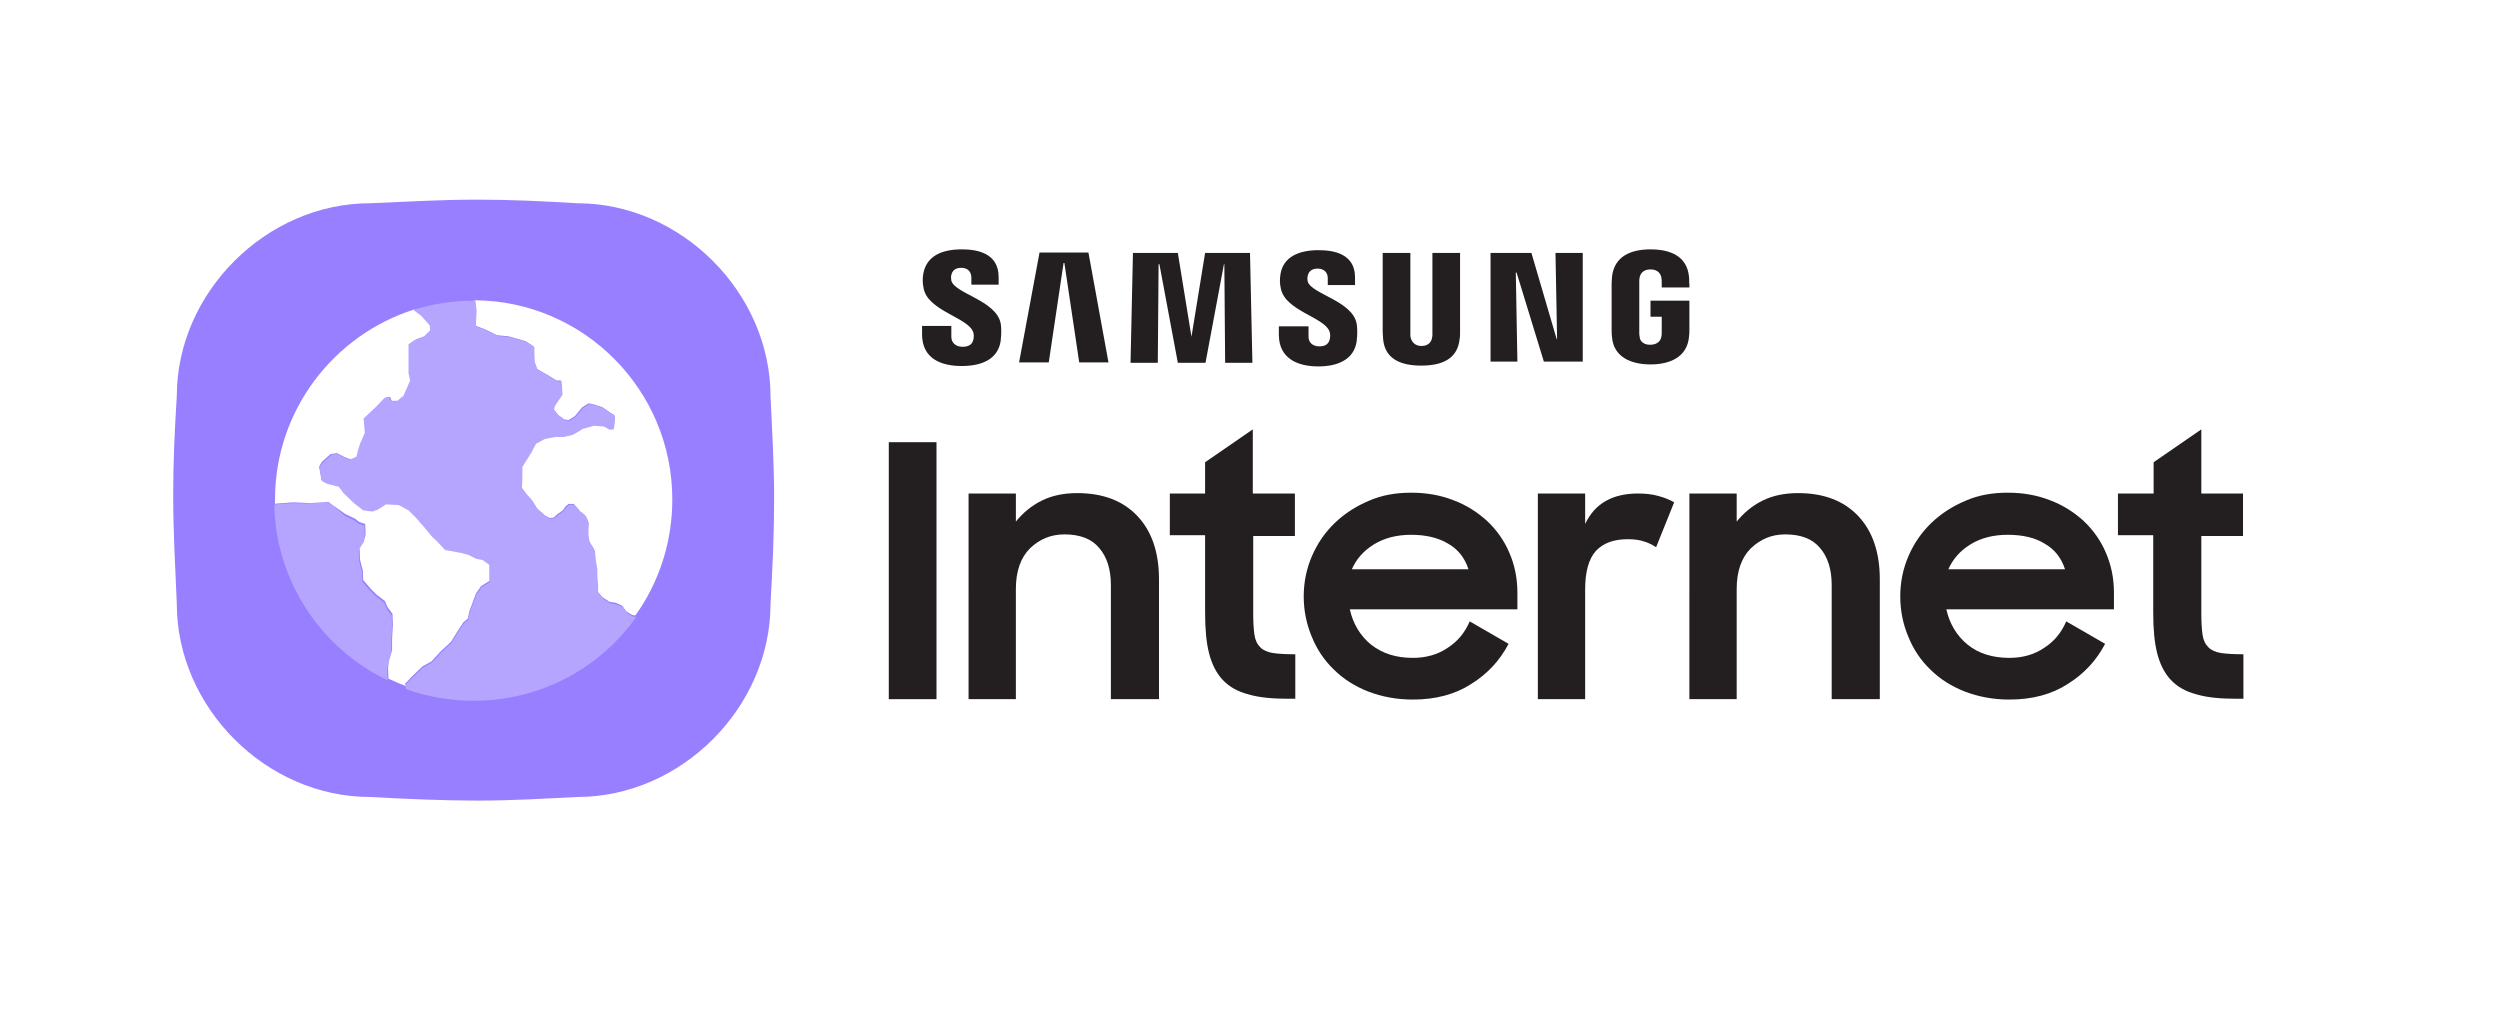 <?xml version="1.0" encoding="utf-8"?>
<!-- Generator: Adobe Illustrator 19.2.1, SVG Export Plug-In . SVG Version: 6.00 Build 0)  -->
<svg version="1.1" id="Layer_1" xmlns="http://www.w3.org/2000/svg" xmlns:xlink="http://www.w3.org/1999/xlink" x="0px" y="0px"
	 viewBox="0 0 623.6 255.1" style="enable-background:new 0 0 623.6 255.1;" xml:space="preserve">
<style type="text/css">
	.st0{fill:#FFFFFF;}
	.st1{fill:#231F20;}
	.st2{fill:#987FFF;}
	.st3{fill:#B5A5FE;}
</style>
<title>balsamiq</title>
<g id="BG">
	<rect class="st0" width="623.6" height="255.1"/>
</g>
<g>
	<path class="st1" d="M388.4,84.5L388,63.1h6.8v27.1h-9.7l-6.8-22.2h-0.2l0.4,22.2h-6.7V63.1H382l6.3,21.5H388.4z"/>
	<path class="st1" d="M265.3,65.6l-3.7,24.8h-7.4l5.1-27.4h12.2l5,27.4h-7.3l-3.7-24.8H265.3z"/>
	<path class="st1" d="M297.2,84l3.4-20.9h11.2l0.6,27.4h-6.8l-0.2-24.6l-0.1,0l-4.6,24.6h-6.9l-4.6-24.6h-0.2l-0.2,24.6h-6.8
		l0.6-27.4h11.2l3.4,20.9H297.2z"/>
	<path class="st1" d="M242.7,82.7c0.3,0.7,0.2,1.5,0.1,2c-0.2,0.9-0.8,1.8-2.7,1.8c-1.7,0-2.8-1-2.8-2.5l0-2.7H230v2.1
		c0,6.1,4.8,7.9,9.9,7.9c5,0,9-1.7,9.7-6.2c0.3-2.4,0.1-3.9,0-4.5c-1.2-5.7-11.5-7.4-12.3-10.6c-0.1-0.6-0.1-1.1,0-1.4
		c0.2-0.9,0.8-1.8,2.5-1.8c1.6,0,2.5,1,2.5,2.5V71h6.8v-1.9c0-6-5.4-6.9-9.2-6.9c-4.9,0-8.8,1.6-9.6,6.1c-0.2,1.2-0.2,2.3,0.1,3.7
		C231.5,77.5,241.3,79.2,242.7,82.7z"/>
	<path class="st1" d="M331.6,82.6c0.3,0.7,0.2,1.5,0.1,2c-0.2,0.9-0.8,1.8-2.6,1.8c-1.7,0-2.7-1-2.7-2.4l0-2.6H319l0,2.1
		c0,6,4.8,7.9,9.8,7.9c4.9,0,8.9-1.7,9.6-6.2c0.3-2.3,0.1-3.9,0-4.5c-1.1-5.7-11.4-7.4-12.2-10.5c-0.1-0.5-0.1-1.1,0-1.4
		c0.2-0.9,0.8-1.8,2.5-1.8c1.6,0,2.5,1,2.5,2.4v1.7h6.8v-1.9c0-5.9-5.3-6.8-9.1-6.8c-4.8,0-8.8,1.6-9.5,6c-0.2,1.2-0.2,2.3,0.1,3.6
		C320.6,77.5,330.2,79.1,331.6,82.6z"/>
	<path class="st1" d="M354.6,86.3c1.9,0,2.5-1.3,2.6-2c0.1-0.3,0.1-0.7,0.1-1V63.1h6.9v19.6c0,0.5,0,1.5-0.1,1.8
		c-0.5,5.1-4.5,6.7-9.6,6.7c-5,0-9.1-1.6-9.5-6.7c0-0.3-0.1-1.3-0.1-1.8V63.1h6.9v20.2c0,0.4,0,0.7,0.1,1
		C352.1,85,352.7,86.3,354.6,86.3z"/>
	<path class="st1" d="M411.6,86c2,0,2.7-1.2,2.8-2c0.1-0.3,0.1-0.7,0.1-1v-4h-2.8v-4h9.7v7.3c0,0.5,0,0.9-0.1,1.8
		c-0.5,5-4.8,6.8-9.6,6.8c-4.8,0-9.2-1.8-9.6-6.8c-0.1-0.9-0.1-1.3-0.1-1.8l0-11.5c0-0.5,0.1-1.4,0.1-1.8c0.6-5.1,4.7-6.8,9.6-6.8
		c4.8,0,9.1,1.6,9.6,6.8c0.1,0.9,0,1.8,0.1,1.8v0.9h-6.9v-1.5c0,0,0-0.6-0.1-1c-0.1-0.6-0.6-2-2.7-2c-2,0-2.6,1.3-2.7,2
		c-0.1,0.3-0.1,0.8-0.1,1.3V83c0,0.3,0,0.7,0.1,1C409,84.8,409.7,86,411.6,86z"/>
	<rect x="221.7" y="110.3" class="st1" width="11.9" height="64.1"/>
	<path class="st1" d="M241.6,123.1h11.8v7c1.7-2.1,3.8-3.9,6.4-5.2c2.6-1.3,5.6-1.9,8.9-1.9c6.4,0,11.4,1.9,15,5.7
		c3.6,3.8,5.4,9.1,5.4,15.8v29.9h-12v-28.5c0-3.9-1-7-2.9-9.2c-1.9-2.3-4.8-3.4-8.7-3.4c-3.4,0-6.2,1.2-8.6,3.5
		c-2.3,2.3-3.5,5.7-3.5,10.1v27.5h-11.8V123.1z"/>
	<path class="st1" d="M291.8,123.1h8.8v-7.8l11.9-8.2v16H323v10.6h-10.4v19.2c0,2.2,0.1,4,0.3,5.4c0.2,1.4,0.7,2.4,1.5,3.2
		c0.7,0.7,1.8,1.2,3.2,1.4c1.4,0.2,3.2,0.3,5.5,0.3v11.1h-1.7c-4,0-7.3-0.3-10-1.1c-2.7-0.7-4.8-1.9-6.4-3.6
		c-1.6-1.7-2.7-3.9-3.4-6.6c-0.7-2.7-1-6.1-1-10.2v-19.3h-8.8V123.1z"/>
	<path class="st1" d="M352,133.4c-3.6,0-6.7,0.8-9.3,2.4c-2.6,1.6-4.4,3.7-5.5,6.2h29.1c-0.9-2.8-2.6-5-5.1-6.4
		C358.7,134.1,355.6,133.4,352,133.4z M352.4,174.5c-4,0-7.7-0.7-11.1-2c-3.3-1.3-6.2-3.1-8.6-5.5c-2.4-2.3-4.2-5-5.5-8.2
		c-1.3-3.1-2-6.5-2-10c0-3.6,0.7-7,2.1-10.2c1.4-3.2,3.3-5.9,5.7-8.2c2.4-2.3,5.2-4.1,8.5-5.5c3.2-1.4,6.7-2,10.5-2
		c3.8,0,7.3,0.6,10.6,1.9c3.2,1.2,6,3,8.4,5.2c2.3,2.2,4.2,4.8,5.5,7.9c1.3,3,2,6.3,2,9.9v4.2h-41.8c0.8,3.6,2.6,6.6,5.3,8.8
		c2.8,2.2,6.2,3.3,10.4,3.3c3.3,0,6.2-0.8,8.7-2.5c2.5-1.6,4.3-3.8,5.5-6.6l9.7,5.6c-2.2,4.2-5.3,7.5-9.3,10
		C363,173.2,358.1,174.5,352.4,174.5z"/>
	<path class="st1" d="M383.6,123.1h11.8v7.6c2.4-5.1,6.8-7.6,13.2-7.6c1.9,0,3.6,0.2,5,0.6c1.5,0.4,2.8,0.9,4,1.6l-4.5,11.2
		c-0.9-0.6-1.9-1.1-2.9-1.4c-1.1-0.4-2.5-0.6-4.2-0.6c-3.5,0-6.1,1-7.9,2.9c-1.8,2-2.7,5.2-2.7,9.6v27.4h-11.8V123.1z"/>
	<path class="st1" d="M421.4,123.1h11.8v7c1.7-2.1,3.8-3.9,6.4-5.2c2.6-1.3,5.6-1.9,8.9-1.9c6.4,0,11.4,1.9,15,5.7
		c3.6,3.8,5.4,9.1,5.4,15.8v29.9h-12v-28.5c0-3.9-1-7-2.9-9.2c-1.9-2.3-4.8-3.4-8.7-3.4c-3.4,0-6.2,1.2-8.6,3.5
		c-2.3,2.3-3.5,5.7-3.5,10.1v27.5h-11.8V123.1z"/>
	<path class="st1" d="M500.8,133.4c-3.6,0-6.7,0.8-9.3,2.4c-2.6,1.6-4.4,3.7-5.5,6.2h29.1c-0.9-2.8-2.6-5-5.1-6.4
		C507.6,134.1,504.5,133.4,500.8,133.4z M501.2,174.5c-4,0-7.7-0.7-11.1-2c-3.3-1.3-6.2-3.1-8.6-5.5c-2.4-2.3-4.2-5-5.5-8.2
		c-1.3-3.1-2-6.5-2-10c0-3.6,0.7-7,2.1-10.2c1.4-3.2,3.3-5.9,5.7-8.2c2.4-2.3,5.2-4.1,8.5-5.5c3.2-1.4,6.7-2,10.5-2
		c3.8,0,7.3,0.6,10.6,1.9c3.2,1.2,6,3,8.4,5.2c2.3,2.2,4.2,4.8,5.5,7.9c1.3,3,2,6.3,2,9.9v4.2h-41.8c0.8,3.6,2.6,6.6,5.3,8.8
		c2.7,2.2,6.2,3.3,10.4,3.3c3.3,0,6.2-0.8,8.7-2.5c2.5-1.6,4.3-3.8,5.5-6.6l9.7,5.6c-2.2,4.2-5.3,7.5-9.3,10
		C511.8,173.2,506.9,174.5,501.2,174.5z"/>
	<path class="st1" d="M528.4,123.1h8.8v-7.8l11.9-8.2v16h10.4v10.6h-10.4v19.2c0,2.2,0.1,4,0.3,5.4c0.2,1.4,0.7,2.4,1.5,3.2
		c0.7,0.7,1.8,1.2,3.2,1.4c1.4,0.2,3.2,0.3,5.5,0.3v11.1h-1.7c-4,0-7.3-0.3-10-1.1c-2.7-0.7-4.8-1.9-6.4-3.6
		c-1.6-1.7-2.7-3.9-3.4-6.6c-0.7-2.7-1-6.1-1-10.2v-19.3h-8.8V123.1z"/>
</g>
<g>
	<path class="st2" d="M92.3,50.7c9.1-0.4,18.1-0.9,26.7-0.9s16.8,0.4,25,0.9c25.9,0,48.2,22.3,48.2,48.2c0.4,8.5,0.9,16.9,0.9,25.5
		c0,8.6-0.4,17.4-0.9,26.2c0,25.9-22.3,48.2-48.2,48.2c-8.1,0.4-16.2,0.9-24.8,0.9c-8.6,0-17.8-0.4-26.9-0.9
		c-25.9,0-48.2-22.3-48.2-48.2c-0.4-9.2-0.9-18.5-0.9-27.1s0.4-16.6,0.9-24.7C44.1,73,66.4,50.7,92.3,50.7z"/>
	<g>
		<path class="st0" d="M118.7,77.3l-0.2,3.9l2.6,1l2.8,1.4l3,0.3l2.8,0.8l1.4,0.4l2,1.3v1.6l0.1,2.1l0.7,1.9l2.8,1.6l2.1,1.3h1.1
			l0.1,1.3l0.1,2.1l-0.9,1.3l-1,1.5l-0.2,0.9l1.2,1.5l1.5,1.1l1.1,0.2l1.6-1l1.8-2.2l1.6-1l1.4,0.3l2.1,0.7l2,1.4l0.9,0.5v1.3
			l-0.3,2.1l-1,0.1l-1.4-0.8l-2.5-0.2l-2.9,0.8l-0.9,0.6l-1.6,0.9l-2.2,0.5h-2.1l-2.6,0.5l-2.2,1.2l-1.1,2.1l-1.5,2.4l-0.8,1.3
			l0,2.9l-0.1,2.3l1.3,1.8l1.3,1.4l1.3,2.1l0.9,0.8l0.6,0.5l0.5,0.5l1.2,0.6l1-0.1l1-0.9l1.3-0.9l0.6-0.9l0.8-0.7h1.3l0.8,0.9
			l0.7,0.9l1.1,0.8l0.5,0.7l0.5,1.3l-0.1,1.5v1.3l0.2,1.5l0.5,1l0.9,1.4l0.2,2.2l0.4,2.5l0,1.5l0.2,2.5v1.8l1.3,1.5l1.7,1.1l1.7,0.3
			l1.5,0.7l1,1.4c0,0,1.5,1,1.9,1c0.1,0,0.2,0,0.4,0c5.8-8.1,9.2-18.1,9.2-28.9c0-27.3-22-49.5-49.3-49.7L118.7,77.3z"/>
		<path class="st3" d="M73,125.5l-4.2,0.3l-0.4,0.1c0.4,19.3,11.9,36,28.3,43.8l-0.1-2.8l0.2-1.6l0.8-2.7v-3l0.2-3.4l-0.1-2.7
			l-1.2-1.6l-0.7-1.6l-2-1.5l-1.5-1.5l-1.9-2.2l-0.1-2.4l-0.7-2.7l-0.1-2.8l1-1.6l0.5-1.8l-0.1-2.7l-1.5-0.5l-1-0.8l-2.5-1.2L83,126
			l-1.3-0.7l-4.5,0.3L73,125.5z"/>
		<path class="st0" d="M101,170.6l1.8-1.9l2.6-2.5l2.2-1.2l2.3-2.5l2.6-2.4l1.6-2.6l1.5-2.3l1.1-0.9l0.4-1.9l0.8-2.1l0.8-2.2
			l1.3-1.9l2.1-1.3v-4.2l-1.8-1.3l-1.6-0.3l-2-1l-1.9-0.5l-3.9-0.7l-2-2.2l-1.2-1.1l-1.9-2.3l-2.1-2.4l-1.9-1.9l-2.4-1.3l-3.2-0.2
			l-2,1.3l-1.4,0.5l-2.3-0.3l-2.3-1.8l-2.6-2.5l-1.2-1.6l-2.9-0.7l-1.3-0.7l-0.6-3.3l0.7-1.2l2.1-1.9L84,113l1.9,1l1.6,0.6l1.6-0.7
			l0.3-1.3l0.6-2l1.2-2.7l-0.2-2.4l-0.1-1.2l2.9-2.7l2.3-2.4l1.2-0.2l0.4,1h1.5l1.6-1.3l0.9-2l0.8-1.9l-0.4-1.8v-7.2l1.8-1.2l2-0.7
			l0.7-0.7l0.9-0.9l-0.1-1.2l-2.1-2.4l-2-1.5c-20.1,6.4-34.7,25.2-34.7,47.4c0,0.4,0,0.7,0,1.1l0.4-0.1l4.2-0.3l4.2,0.2l4.5-0.3
			L83,126l3.1,2.2l2.5,1.2l1,0.8l1.5,0.5l0.1,2.7l-0.5,1.8l-1,1.6l0.1,2.8l0.7,2.7l0.1,2.4l1.9,2.2l1.5,1.5l2,1.5l0.7,1.6l1.2,1.6
			l0.1,2.7l-0.2,3.4v3l-0.8,2.7l-0.2,1.6l0.1,2.8c1.5,0.7,3,1.3,4.5,1.9L101,170.6z"/>
		<path class="st3" d="M118.6,75c-0.1,0-0.3,0-0.4,0c-5.3,0-10.3,0.8-15.1,2.3l2,1.5l2.1,2.4l0.1,1.2l-0.9,0.9l-0.7,0.7l-2,0.7
			l-1.8,1.2v7.2l0.4,1.8l-0.8,1.9l-0.9,2l-1.6,1.3h-1.5l-0.4-1l-1.2,0.2l-2.3,2.4l-2.9,2.7l0.1,1.2l0.2,2.4l-1.2,2.7l-0.6,2
			l-0.3,1.3l-1.6,0.7l-1.6-0.6l-1.9-1l-1.3,0.5l-2.1,1.9l-0.7,1.2l0.6,3.3l1.3,0.7l2.9,0.7l1.2,1.6l2.6,2.5l2.3,1.8l2.3,0.3l1.4-0.5
			l2-1.3l3.2,0.2l2.4,1.3l1.9,1.9l2.1,2.4l1.9,2.3l1.2,1.1l2,2.2l3.9,0.7l1.9,0.5l2,1l1.6,0.3l1.8,1.3v4.2l-2.1,1.3l-1.3,1.9
			l-0.8,2.2l-0.8,2.1l-0.4,1.9l-1.1,0.9l-1.5,2.3l-1.6,2.6l-2.6,2.4l-2.3,2.5l-2.2,1.2l-2.6,2.5l-1.8,1.9l0.2,1
			c5.3,1.9,10.9,2.9,16.9,2.9c16.7,0,31.5-8.2,40.5-20.9c-0.2,0-0.3,0-0.4,0c-0.4,0-1.9-1-1.9-1l-1-1.4l-1.5-0.7l-1.7-0.3l-1.7-1.1
			l-1.3-1.5v-1.8l-0.2-2.5l0-1.5l-0.4-2.5l-0.2-2.2l-0.9-1.4l-0.5-1l-0.2-1.5V132l0.1-1.5l-0.5-1.3l-0.5-0.7l-1.1-0.8l-0.7-0.9
			l-0.8-0.9H142l-0.8,0.7l-0.6,0.9l-1.3,0.9l-1,0.9l-1,0.1l-1.2-0.6l-0.5-0.5l-0.6-0.5l-0.9-0.8l-1.3-2.1l-1.3-1.4l-1.3-1.8l0.1-2.3
			l0-2.9l0.8-1.3l1.5-2.4l1.1-2.1l2.2-1.2l2.6-0.5h2.1l2.2-0.5l1.6-0.9l0.9-0.6l2.9-0.8l2.5,0.2l1.4,0.8l1-0.1l0.3-2.1v-1.3
			l-0.9-0.5l-2-1.4l-2.1-0.7l-1.4-0.3l-1.6,1l-1.8,2.2l-1.6,1l-1.1-0.2l-1.5-1.1l-1.2-1.5l0.2-0.9l1-1.5l0.9-1.3l-0.1-2.1l-0.1-1.3
			h-1.1l-2.1-1.3l-2.8-1.6l-0.7-1.9l-0.1-2.1v-1.6l-2-1.3l-1.4-0.4l-2.8-0.8l-3-0.3l-2.8-1.4l-2.6-1l0.2-3.9L118.6,75z"/>
	</g>
</g>
</svg>
